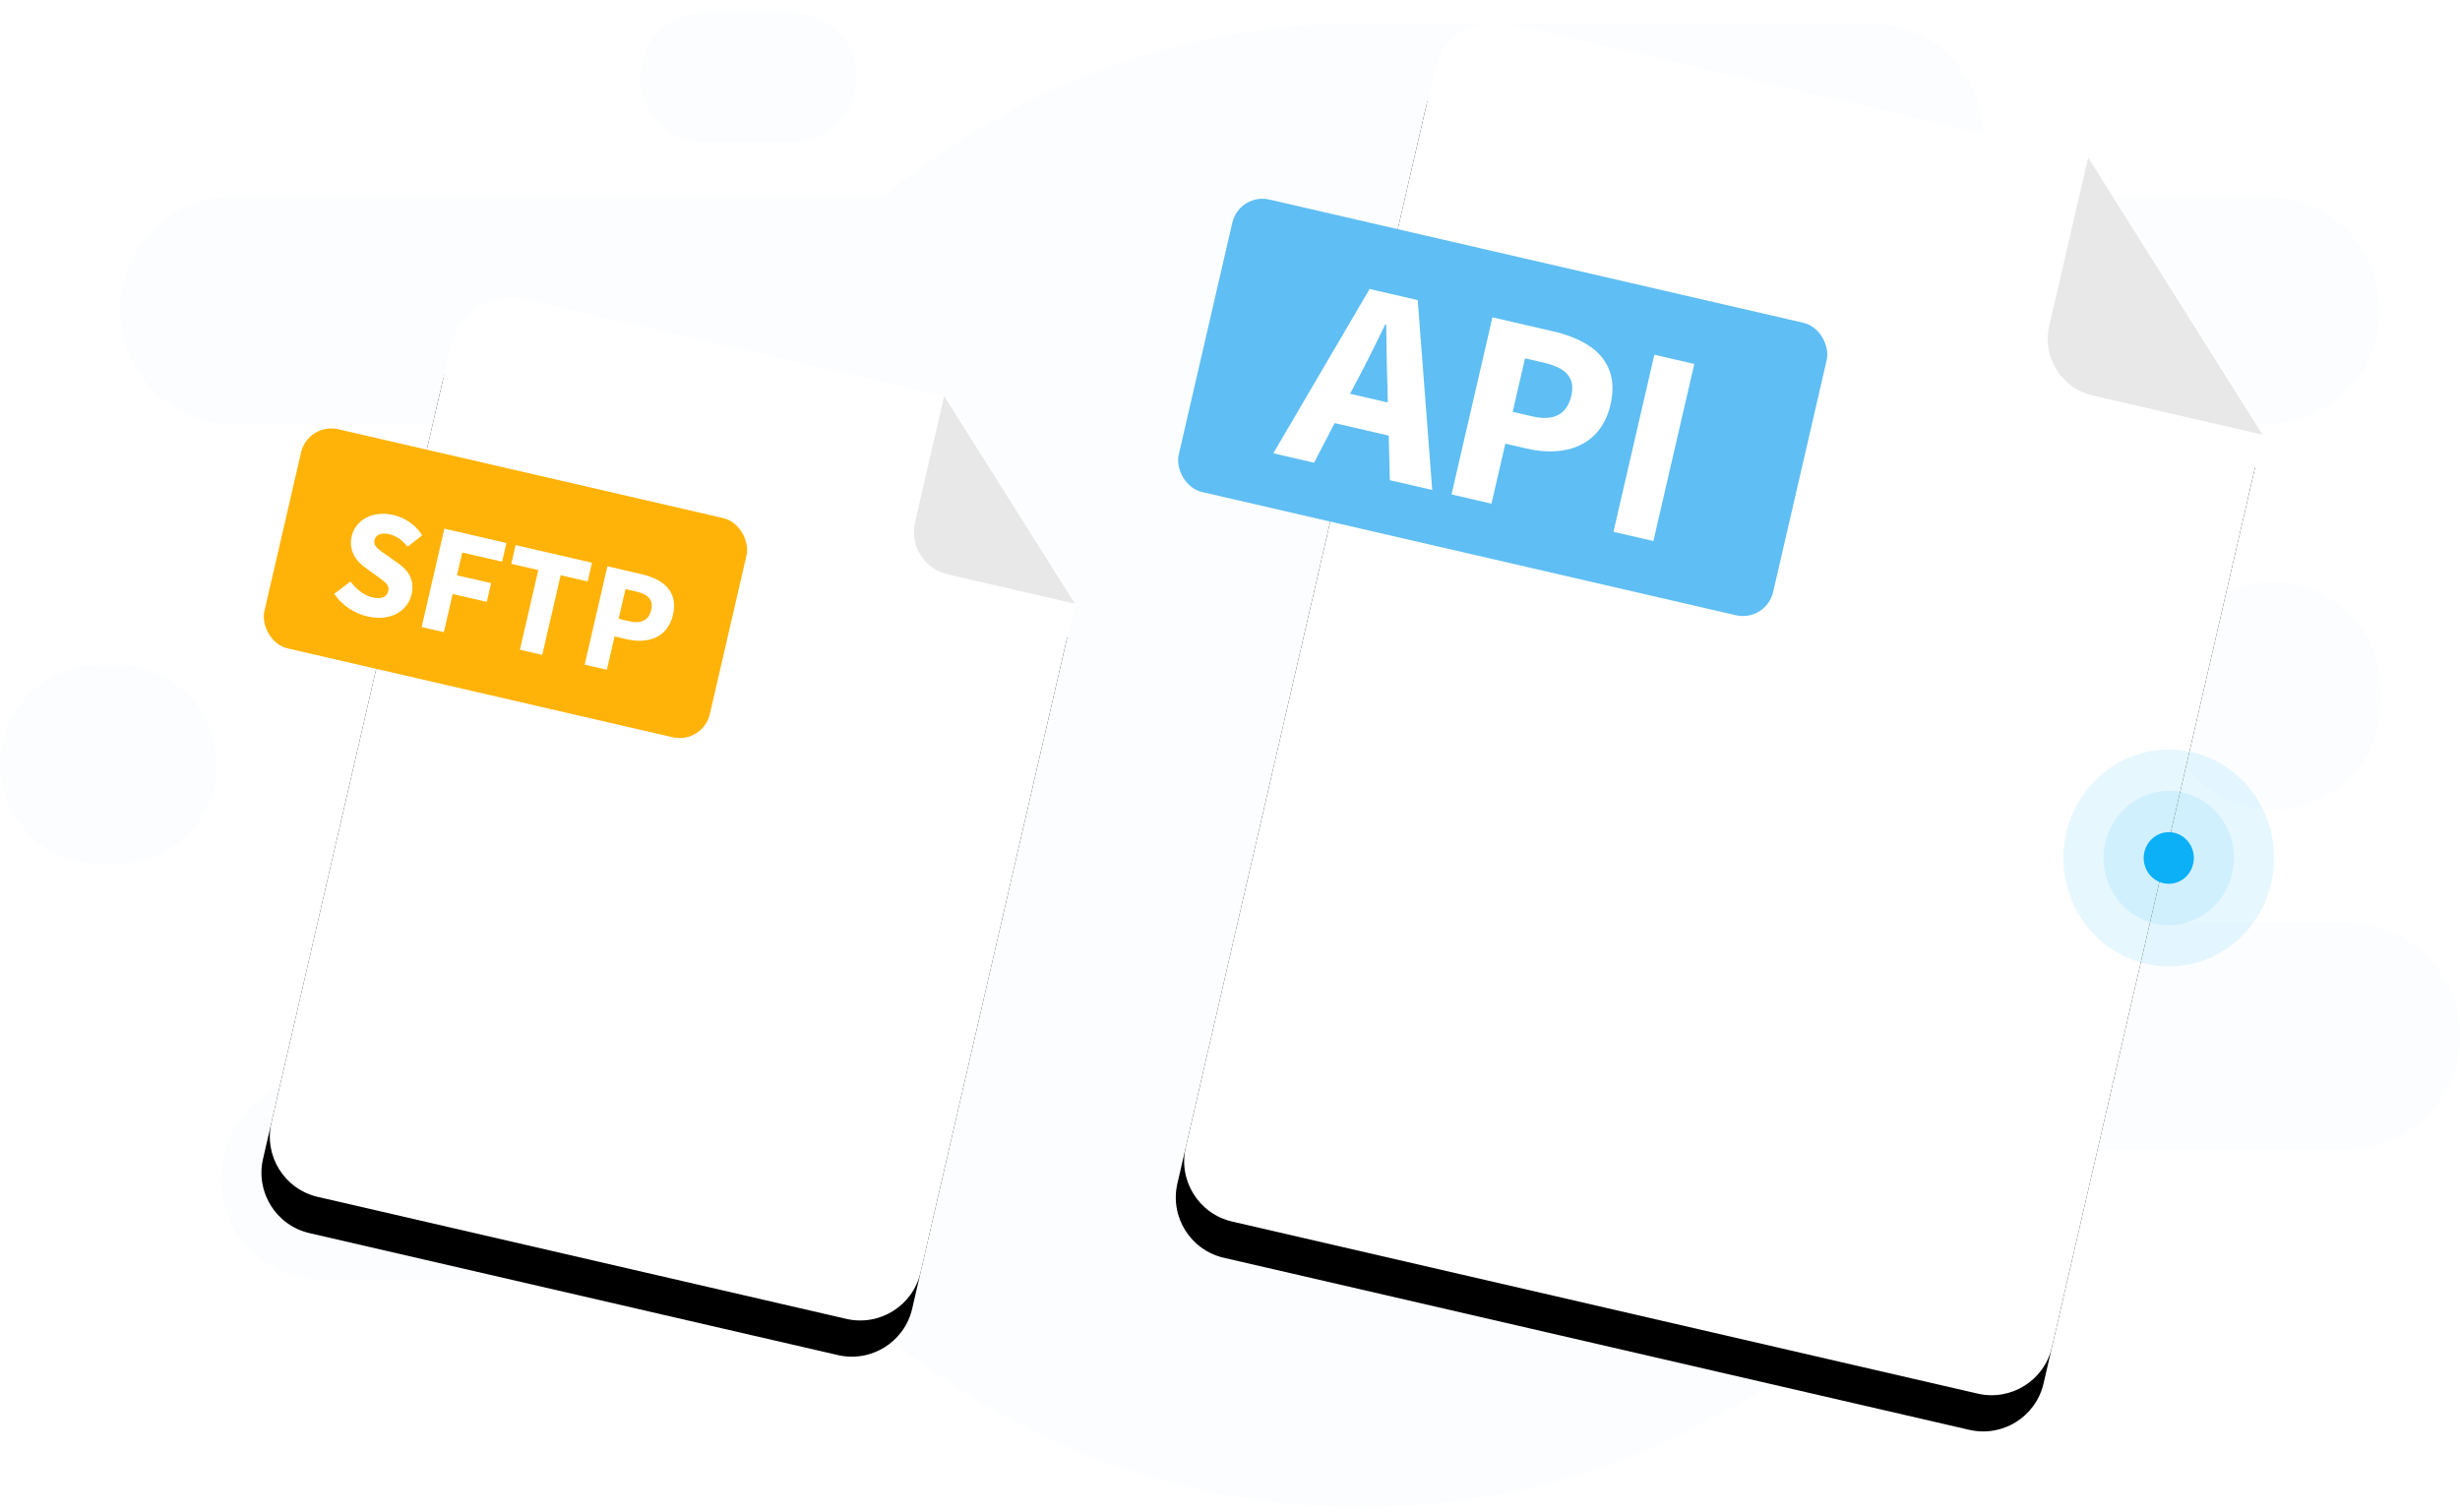 <?xml version="1.0" encoding="UTF-8"?>
<svg width="397px" height="244px" viewBox="0 0 397 244" version="1.1" xmlns="http://www.w3.org/2000/svg" xmlns:xlink="http://www.w3.org/1999/xlink">
    <!-- Generator: Sketch 41.2 (35397) - http://www.bohemiancoding.com/sketch -->
    <title>Icon_02_product</title>
    <desc>Created with Sketch.</desc>
    <defs>
        <path d="M26.254,9.993 C26.254,4.474 30.732,-9.9475983e-13 36.258,-9.9475983e-13 L132.846,-9.9475983e-13 L139.07,6.387 C142.924,10.341 149.24,16.678 153.181,20.544 L169.715,36.762 L169.715,188.444 C169.715,193.962 165.244,198.435 159.713,198.435 L36.257,198.435 C30.732,198.435 26.254,193.965 26.254,188.441 L26.254,9.993 Z" id="path-1"></path>
        <filter x="-50%" y="-50%" width="200%" height="200%" filterUnits="objectBoundingBox" id="filter-2">
            <feOffset dx="0" dy="6" in="SourceAlpha" result="shadowOffsetOuter1"></feOffset>
            <feGaussianBlur stdDeviation="5" in="shadowOffsetOuter1" result="shadowBlurOuter1"></feGaussianBlur>
            <feColorMatrix values="0 0 0 0 0   0 0 0 0 0   0 0 0 0 0  0 0 0 0.1 0" type="matrix" in="shadowBlurOuter1"></feColorMatrix>
        </filter>
        <path d="M19.676,10.003 C19.676,4.479 24.157,1.17239551e-12 29.672,1.17239551e-12 L99.561,1.17239551e-12 L102.476,2.991 C106.33,6.946 112.646,13.283 116.592,17.154 L127.192,27.551 L127.192,138.723 C127.192,144.242 122.709,148.715 117.197,148.715 L29.67,148.715 C24.151,148.715 19.676,144.244 19.676,138.712 L19.676,10.003 Z" id="path-3"></path>
        <filter x="-50%" y="-50%" width="200%" height="200%" filterUnits="objectBoundingBox" id="filter-4">
            <feOffset dx="0" dy="6" in="SourceAlpha" result="shadowOffsetOuter1"></feOffset>
            <feGaussianBlur stdDeviation="5" in="shadowOffsetOuter1" result="shadowBlurOuter1"></feGaussianBlur>
            <feColorMatrix values="0 0 0 0 0   0 0 0 0 0   0 0 0 0 0  0 0 0 0.1 0" type="matrix" in="shadowBlurOuter1"></feColorMatrix>
        </filter>
    </defs>
    <g id="Website" stroke="none" stroke-width="1" fill="none" fill-rule="evenodd">
        <g id="Product" transform="translate(-522, -1567)">
            <g id="Section-02" transform="translate(246, 1369)">
                <g id="Icon_02_product" transform="translate(276, 193)">
                    <path d="M92.822,73.443 L37.753,73.443 C27.617,73.443 19.4,65.226 19.4,55.084 C19.4,44.944 27.618,36.725 37.753,36.725 L142.64,36.725 C163.447,19.263 190.277,8.749 219.563,8.749 C221.247,8.749 222.923,8.783 224.59,8.852 C225.234,8.784 225.888,8.749 226.549,8.749 L301.732,8.749 C311.866,8.749 320.081,16.966 320.081,27.108 C320.081,30.634 319.086,33.928 317.363,36.725 L365.678,36.725 C375.815,36.725 384.032,44.942 384.032,55.084 C384.032,65.223 375.814,73.443 365.678,73.443 L325.927,73.443 C334.479,89.932 339.311,108.662 339.311,128.521 C339.311,137.22 338.384,145.702 336.623,153.875 L378.644,153.875 C388.782,153.875 397,162.092 397,172.234 C397,182.373 388.784,190.593 378.644,190.593 L321.996,190.593 C300.998,225.185 262.978,248.294 219.563,248.294 C185.67,248.294 155.066,234.21 133.281,211.575 L51.962,211.575 C42.949,211.575 35.643,204.271 35.643,195.256 C35.643,186.243 42.954,178.936 51.962,178.936 L79.795,178.936 L127.346,178.936 C136.362,178.936 143.667,171.63 143.667,162.617 C143.667,155.105 138.593,148.78 131.685,146.881 L91.946,146.881 C81.809,146.881 73.592,138.663 73.592,128.521 C73.592,118.382 81.818,110.162 91.946,110.162 L92.822,110.162 L92.822,73.443 Z M349.322,116.453 C349.322,106.804 357.146,98.981 366.803,98.981 C376.458,98.981 384.285,106.813 384.285,116.453 L384.285,118.228 C384.285,127.877 376.46,135.7 366.803,135.7 C357.148,135.7 349.322,127.868 349.322,118.228 L349.322,116.453 Z M0,128.37 C0,119.512 7.181,112.331 16.049,112.331 L18.914,112.331 C27.778,112.331 34.963,119.51 34.963,128.37 C34.963,137.228 27.782,144.409 18.914,144.409 L16.049,144.409 C7.185,144.409 0,137.23 0,128.37 Z M103.311,17.491 C103.311,11.697 108.008,7 113.801,7 L127.784,7 C133.577,7 138.274,11.696 138.274,17.491 C138.274,23.285 133.577,27.982 127.784,27.982 L113.801,27.982 C108.007,27.982 103.311,23.286 103.311,17.491 Z" id="Combined-Shape-Copy" fill="#D3EFFB" opacity="0.1"></path>
                    <g id="Group-18" transform="translate(22, 0)">
                        <g id="Group-6">
                            <g id="Group-4-Copy-4" transform="translate(246.607, 116.759) rotate(-347) translate(-246.607, -116.759) translate(161.607, 17.259)">
                                <g id="Rectangle">
                                    <use fill="black" fill-opacity="1" filter="url(#filter-2)" xlink:href="#path-1"></use>
                                    <use fill="#FFFFFF" fill-rule="evenodd" xlink:href="#path-1"></use>
                                </g>
                                <path d="M141.586,37.265 L169.715,37.265 L132.209,-2.84217094e-13 L132.209,27.948 C132.209,33.094 136.407,37.265 141.586,37.265 L141.586,37.265 Z" id="Shape" fill="#E8E8E8"></path>
                                <rect id="Rectangle-12" fill="#5FBEF3" x="1.42108547e-13" y="36.333" width="98.453" height="48.444" rx="5"></rect>
                                <path d="M25.439,61.253 C26.249,58.328 27.014,54.908 27.734,51.803 L27.914,51.803 C28.679,54.863 29.489,58.328 30.299,61.253 L30.974,63.953 L24.719,63.953 L25.439,61.253 Z M14.819,76.103 L21.569,76.103 L23.369,69.128 L32.324,69.128 L34.124,76.103 L41.144,76.103 L31.964,46.763 L23.999,46.763 L14.819,76.103 Z M44.339,76.103 L50.954,76.103 L50.954,66.158 L54.599,66.158 C60.809,66.158 66.074,63.098 66.074,56.213 C66.074,49.103 60.854,46.763 54.419,46.763 L44.339,46.763 L44.339,76.103 Z M50.954,60.893 L50.954,52.028 L54.014,52.028 C57.614,52.028 59.594,53.153 59.594,56.213 C59.594,59.273 57.839,60.893 54.194,60.893 L50.954,60.893 Z M71.159,76.103 L77.774,76.103 L77.774,46.763 L71.159,46.763 L71.159,76.103 Z" id="API" fill="#FFFFFF"></path>
                            </g>
                            <g id="Group-4-Copy-5" transform="translate(79.434, 133.62) rotate(-347) translate(-79.434, -133.62) translate(15.434, 59.12)">
                                <g id="Rectangle">
                                    <use fill="black" fill-opacity="1" filter="url(#filter-4)" xlink:href="#path-3"></use>
                                    <use fill="#FFFFFF" fill-rule="evenodd" xlink:href="#path-3"></use>
                                </g>
                                <path d="M106.11,27.928 L127.192,27.928 L99.083,5.89750471e-13 L99.083,20.946 C99.083,24.802 102.229,27.928 106.11,27.928 L106.11,27.928 Z" id="Shape" fill="#E8E8E8"></path>
                                <rect id="Rectangle-12" fill="#FFB308" x="-1.26476607e-12" y="27.23" width="73.785" height="36.306" rx="5"></rect>
                                <path d="M16.381,55.612 C20.281,55.612 22.531,53.262 22.531,50.562 C22.531,48.262 21.281,46.937 19.306,46.137 L17.206,45.287 C15.806,44.712 14.731,44.362 14.731,43.362 C14.731,42.437 15.531,41.887 16.806,41.887 C18.106,41.887 19.106,42.362 20.181,43.187 L22.056,40.862 C20.656,39.462 18.681,38.712 16.806,38.712 C13.406,38.712 11.006,40.862 11.006,43.562 C11.006,45.937 12.606,47.337 14.281,48.012 L16.406,48.912 C17.831,49.512 18.756,49.837 18.756,50.862 C18.756,51.837 18.006,52.437 16.481,52.437 C15.131,52.437 13.631,51.737 12.456,50.737 L10.356,53.262 C12.006,54.812 14.256,55.612 16.381,55.612 Z M25.306,55.312 L28.981,55.312 L28.981,48.987 L34.631,48.987 L34.631,45.887 L28.981,45.887 L28.981,42.112 L35.581,42.112 L35.581,39.012 L25.306,39.012 L25.306,55.312 Z M41.581,55.312 L45.281,55.312 L45.281,42.112 L49.756,42.112 L49.756,39.012 L37.106,39.012 L37.106,42.112 L41.581,42.112 L41.581,55.312 Z M52.306,55.312 L55.981,55.312 L55.981,49.787 L58.006,49.787 C61.456,49.787 64.381,48.087 64.381,44.262 C64.381,40.312 61.481,39.012 57.906,39.012 L52.306,39.012 L52.306,55.312 Z M55.981,46.862 L55.981,41.937 L57.681,41.937 C59.681,41.937 60.781,42.562 60.781,44.262 C60.781,45.962 59.806,46.862 57.781,46.862 L55.981,46.862 Z" id="SFTP" fill="#FFFFFF"></path>
                            </g>
                        </g>
                        <g id="Group-6-Copy-2" transform="translate(311, 126)" fill="#0BB0F6">
                            <ellipse id="Oval-5" cx="17" cy="17.5" rx="4.048" ry="4.167"></ellipse>
                            <ellipse id="Oval-5" fill-opacity="0.1" cx="17" cy="17.5" rx="10.524" ry="10.833"></ellipse>
                            <ellipse id="Oval-5" fill-opacity="0.1" cx="17" cy="17.5" rx="17" ry="17.5"></ellipse>
                        </g>
                    </g>
                </g>
            </g>
        </g>
    </g>
</svg>